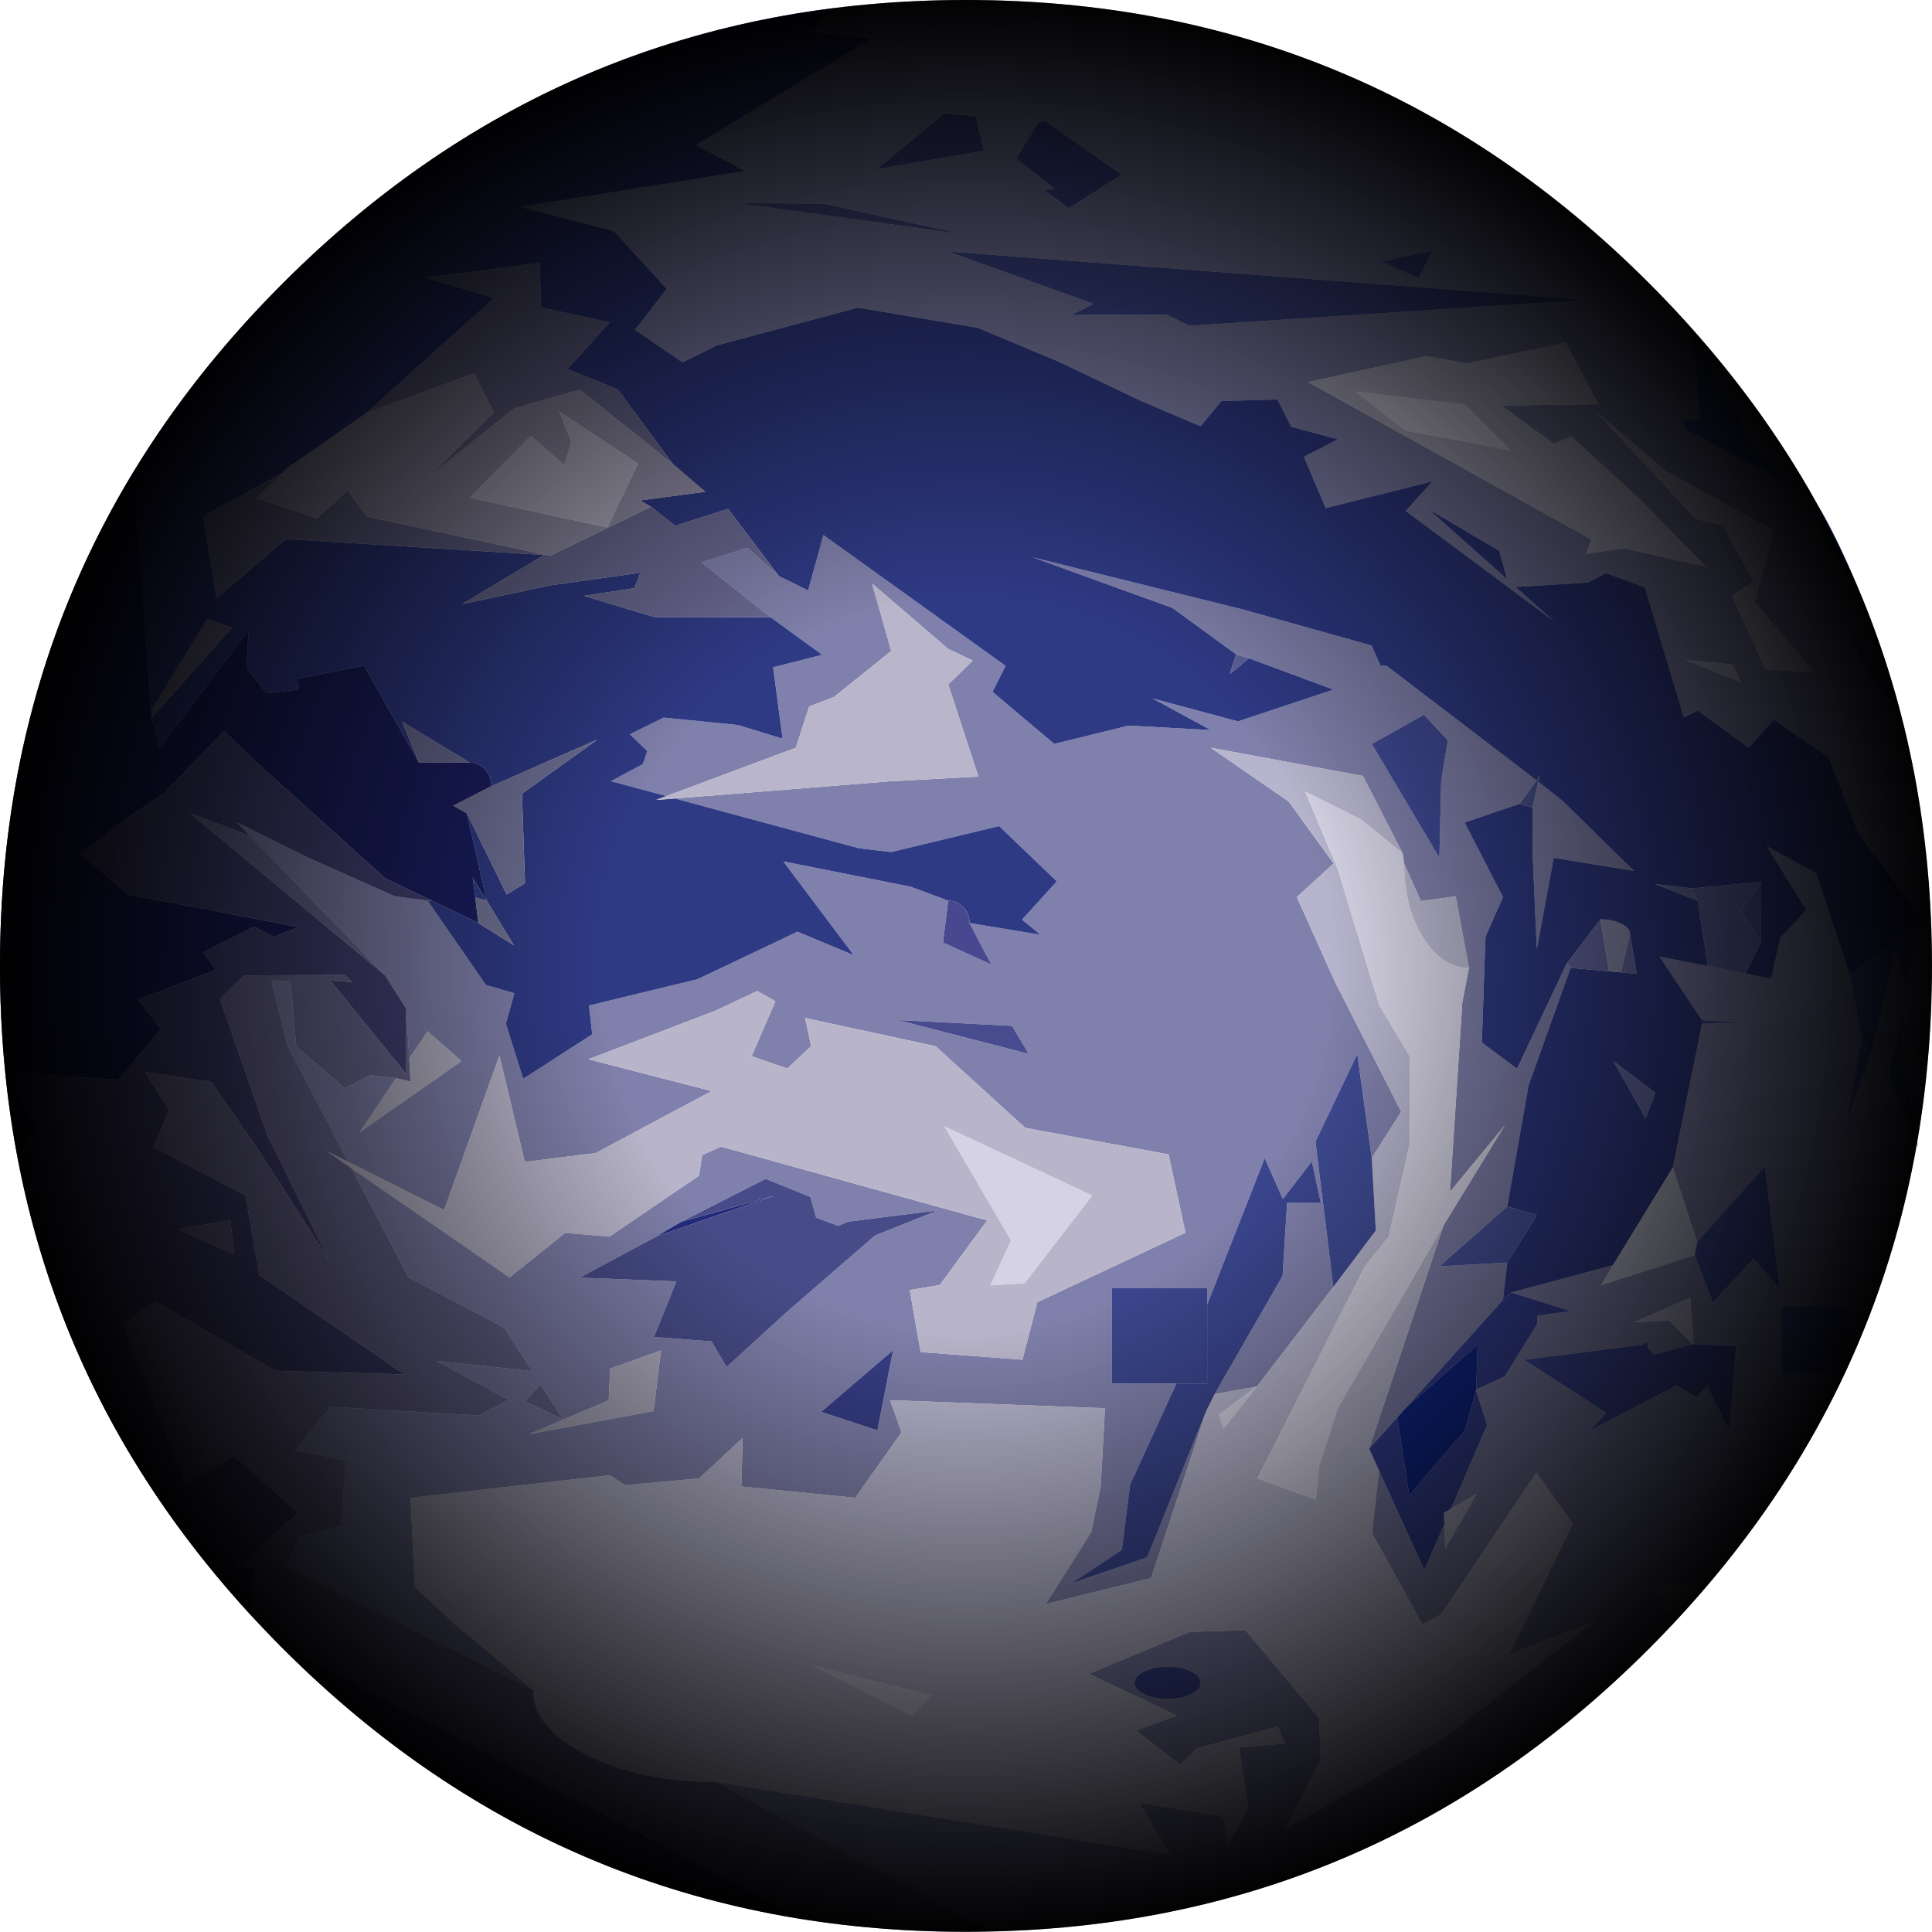 <?xml version="1.0" encoding="UTF-8" standalone="no"?>
<svg xmlns:ffdec="https://www.free-decompiler.com/flash" xmlns:xlink="http://www.w3.org/1999/xlink" ffdec:objectType="shape" height="480.0px" width="480.05px" xmlns="http://www.w3.org/2000/svg">
  <g transform="matrix(1.0, 0.0, 0.0, 1.0, 240.0, 240.0)">
    <path d="M2.4 -211.15 L4.55 -202.55 -22.25 -197.9 -5.45 -211.8 2.4 -211.15" fill="#434c90" fill-rule="evenodd" stroke="none"/>
    <path d="M2.4 -211.15 L-5.45 -211.8 -22.25 -197.9 4.55 -202.55 2.4 -211.15 M17.95 -209.45 L12.45 -200.65 22.15 -193.05 19.55 -192.7 Q22.6 -190.5 25.6 -188.25 L38.65 -196.6 19.65 -210.0 17.95 -209.45 M124.55 -149.7 L114.4 -151.5 85.05 -145.05 155.45 -105.95 154.05 -102.4 163.6 -103.75 183.9 -99.15 167.1 -116.3 150.45 -131.5 146.05 -129.75 133.05 -139.25 157.15 -139.55 149.05 -154.85 124.55 -149.7 M112.5 -170.85 L115.8 -177.5 117.65 -178.05 103.2 -175.05 112.5 -170.85 M237.6 -11.55 L221.8 -32.9 214.35 -51.9 200.75 -61.15 194.5 -54.2 181.85 -63.45 178.4 -61.75 168.7 -94.05 159.05 -97.6 154.55 -95.25 136.6 -94.15 146.05 -85.7 109.3 -113.05 115.95 -120.4 89.4 -113.75 84.0 -126.5 92.45 -130.85 80.85 -133.95 77.4 -140.75 63.5 -140.35 58.3 -134.1 43.5 -140.4 23.0 -150.15 2.95 -158.55 -26.85 -163.55 -61.8 -154.2 -70.4 -149.95 -82.2 -158.05 -74.35 -168.25 -87.5 -182.6 -110.65 -188.6 -54.9 -197.5 -67.05 -203.95 -23.4 -230.5 -38.15 -232.05 -32.95 -238.0 Q-16.9 -240.0 0.0 -240.0 99.3 -240.0 169.65 -169.65 195.25 -144.1 211.55 -114.65 L213.65 -104.25 220.85 -95.85 Q226.95 -81.8 231.1 -66.95 L218.65 -84.8 224.3 -71.9 232.05 -63.45 Q235.95 -48.7 237.95 -33.15 L231.3 -41.25 238.6 -27.45 Q240.0 -14.0 240.0 0.0 240.0 22.6 236.35 43.7 L232.35 18.1 233.2 10.95 229.25 26.9 236.25 44.25 Q231.25 72.75 219.6 98.5 L219.6 84.55 202.8 84.55 202.8 101.35 218.3 101.35 Q204.15 131.55 180.7 157.95 L182.75 153.85 171.0 153.85 175.75 163.4 169.65 169.65 Q101.45 237.8 6.05 239.9 L-61.9 202.8 50.85 220.9 43.1 207.95 63.95 211.4 65.1 218.7 70.15 209.0 67.9 194.2 79.3 193.2 77.5 189.0 57.4 194.4 53.2 198.45 42.3 190.0 52.45 186.25 30.55 175.9 55.6 165.5 69.45 165.05 87.75 186.9 88.15 197.5 79.25 214.6 119.3 191.5 156.0 162.9 135.0 171.05 150.8 138.6 141.75 125.9 118.1 161.1 113.45 163.65 100.9 140.9 102.65 125.35 113.9 150.05 118.9 138.65 119.1 144.8 126.9 131.15 120.5 134.9 129.5 114.1 126.75 105.45 126.8 105.25 133.9 102.0 142.05 88.85 142.0 86.95 150.2 85.75 135.55 81.15 160.8 74.35 157.85 79.3 181.1 71.9 185.6 83.6 195.7 72.7 202.25 80.2 198.5 49.8 181.7 68.6 175.65 50.1 182.9 14.4 192.35 14.2 182.9 13.45 172.35 -2.3 184.35 0.05 193.7 1.9 200.1 3.15 202.35 -6.95 208.85 -13.9 199.0 -29.7 211.25 -23.05 219.7 2.35 222.6 17.95 218.8 38.7 224.95 21.8 230.9 -3.15 233.85 4.4 237.6 -11.55 M-133.75 -16.2 L-119.25 4.75 -112.2 6.8 -114.3 14.4 -110.0 28.05 -92.85 17.0 -93.65 9.85 -66.65 3.3 -41.85 -8.5 -27.85 -2.65 -45.35 -25.95 -13.8 -19.7 -4.4 -16.2 -5.7 -5.8 6.3 -0.35 0.9 -10.65 18.5 -7.75 13.95 -11.5 22.6 -21.0 8.25 -34.75 -18.55 -28.3 -26.45 -29.2 -72.3 -41.6 -19.1 -45.85 3.1 -47.05 -4.4 -69.95 1.7 -75.85 -4.4 -78.75 -23.3 -95.0 -18.55 -78.25 -32.8 -66.8 -38.95 -64.45 -42.25 -54.2 -74.4 -42.2 -88.2 -45.9 -80.25 -50.15 -79.15 -53.4 -83.5 -57.55 -75.1 -61.7 -56.65 -59.85 -45.55 -56.45 -47.9 -74.2 -35.7 -77.3 -48.55 -86.65 -65.65 -100.25 -54.3 -103.9 -46.45 -96.85 -39.2 -93.3 -35.4 -107.05 9.85 -74.55 6.6 -68.1 21.95 -55.15 40.4 -59.7 60.85 -58.6 46.4 -66.45 67.6 -60.75 91.3 -68.65 70.3 -76.45 67.15 -77.4 51.3 -88.95 16.65 -101.5 68.85 -88.55 100.8 -79.6 103.05 -74.55 104.55 -74.55 141.8 -46.1 137.65 -40.3 123.9 -35.65 133.45 -17.1 129.1 -7.2 128.2 19.05 136.95 25.55 149.2 -0.45 149.95 -0.15 150.25 0.5 139.8 29.7 134.5 59.8 117.65 74.65 134.5 73.7 133.45 83.0 109.35 109.8 107.2 112.2 100.2 119.95 118.7 64.45 133.95 39.55 120.3 56.1 123.35 9.05 125.0 0.5 121.7 -17.3 113.05 -16.1 108.9 -25.35 108.5 -28.0 98.65 -47.2 60.85 -54.2 80.2 -40.85 91.35 -25.45 82.25 -17.1 91.75 4.05 108.15 36.2 100.85 47.75 97.25 21.9 86.85 43.65 91.3 79.75 72.4 104.4 72.1 104.55 61.8 106.4 78.7 77.0 79.8 58.9 88.2 58.9 85.95 48.55 78.75 57.95 74.25 47.75 59.95 84.15 59.95 80.1 36.3 80.1 36.3 103.75 52.3 103.75 40.8 128.9 38.75 145.1 26.15 153.45 45.05 146.95 59.75 110.5 46.0 152.1 19.85 158.55 31.15 140.65 33.5 129.35 34.55 109.9 -18.85 107.9 -16.0 115.9 -27.5 132.15 -55.8 129.35 -55.45 117.25 -66.3 127.35 -84.65 129.0 -88.55 126.55 -138.0 132.15 -136.95 154.35 -126.9 163.6 -107.55 179.9 -168.9 149.15 -165.4 141.8 -155.25 139.2 -154.05 122.75 -166.75 120.4 -157.9 109.55 -121.15 111.7 -113.6 107.8 -131.7 98.1 -107.75 100.7 -114.7 89.9 -138.5 77.4 -152.65 50.3 -113.35 77.4 -99.6 66.35 -88.55 67.25 -66.3 52.1 -65.55 47.0 -60.85 44.9 5.3 63.25 -6.5 79.3 -13.95 80.55 -11.25 95.95 14.05 97.85 17.75 83.55 54.55 66.3 50.35 46.85 14.75 40.25 -7.55 19.95 -39.95 12.95 -38.45 19.95 -44.35 25.5 -53.25 22.45 -47.35 8.8 -51.85 6.25 -62.25 11.15 -93.8 23.2 -63.15 31.1 -92.0 46.5 -109.6 48.7 -115.9 22.25 -129.65 60.65 -153.45 48.7 -168.5 19.95 -172.55 3.6 -167.8 3.85 -166.4 19.95 -154.35 30.4 -148.05 27.15 -141.6 27.9 -150.6 41.3 -125.35 23.65 -133.75 16.25 -138.3 23.0 -139.05 10.7 -144.3 2.35 -177.95 -32.35 -181.1 -35.65 -164.3 -27.3 -141.9 -17.3 -133.75 -16.2 M142.25 -45.75 L148.2 -41.05 166.0 -23.6 146.05 -26.85 141.85 -4.15 140.8 -28.25 140.8 -39.35 142.25 -45.75 M132.5 -103.15 L115.0 -113.45 134.5 -96.05 132.5 -103.15 M55.55 -159.05 L153.9 -165.5 -4.4 -177.5 31.7 -164.5 26.4 -161.85 50.0 -161.75 55.55 -159.05 M100.85 -55.15 L117.65 -26.85 118.1 -45.9 119.75 -56.05 113.8 -62.4 100.85 -55.15 M188.2 -109.4 L195.75 -95.45 190.3 -92.1 198.65 -73.65 210.75 -72.95 195.95 -90.4 200.75 -108.15 174.1 -122.8 156.6 -137.65 181.35 -111.05 188.2 -109.4 M178.95 -133.2 L203.85 -120.0 194.7 -131.15 180.8 -156.15 182.35 -135.6 177.85 -135.5 178.95 -133.2 M190.45 -74.9 L178.8 -76.0 192.6 -70.5 190.45 -74.9 M180.65 94.0 L171.0 96.55 169.6 95.1 169.25 93.4 168.05 94.15 138.7 97.85 159.15 111.1 155.0 115.45 176.65 104.2 181.5 107.25 184.15 104.3 189.7 115.45 191.4 94.5 180.8 93.95 179.95 82.4 166.05 88.55 174.65 88.1 180.65 94.0 M11.45 14.9 L-17.0 13.45 15.6 21.85 11.45 14.9 M55.95 175.3 Q53.55 174.15 50.15 174.15 46.75 174.15 44.35 175.3 41.9 176.5 41.9 178.15 41.9 179.8 44.35 180.95 46.75 182.15 50.15 182.15 53.55 182.15 55.95 180.95 58.35 179.8 58.35 178.15 58.35 176.5 55.95 175.3 M-35.4 -189.4 L-57.0 -189.55 -0.3 -181.75 -35.4 -189.4 M-70.65 63.55 L-76.95 67.25 -95.9 77.45 -71.95 78.4 -77.5 92.2 -63.2 93.3 -59.45 99.65 -44.5 86.0 -22.6 67.0 -7.0 60.75 -29.3 63.55 -31.75 64.6 -37.2 62.55 -38.65 57.4 -49.75 52.9 -70.65 63.55 M-105.75 103.9 L-109.55 108.25 -100.1 112.65 -105.75 103.9 M-88.75 107.95 L-108.55 116.35 -77.6 110.6 -75.75 95.55 -88.4 100.05 -88.75 107.95 M-22.0 115.4 L-18.1 95.5 -35.95 110.8 -22.0 115.4" fill="#7f80ab" fill-rule="evenodd" stroke="none"/>
    <path d="M17.95 -209.45 L19.65 -210.0 38.65 -196.6 25.6 -188.25 Q22.6 -190.5 19.55 -192.7 L22.15 -193.05 12.45 -200.65 17.95 -209.45" fill="#3f4b92" fill-rule="evenodd" stroke="none"/>
    <path d="M124.55 -149.7 L149.05 -154.85 157.15 -139.55 133.05 -139.25 146.05 -129.75 150.45 -131.5 167.1 -116.3 183.9 -99.15 163.6 -103.75 154.05 -102.4 155.45 -105.95 85.05 -145.05 114.4 -151.5 124.55 -149.7 M109.25 -133.0 L135.4 -128.1 123.95 -139.5 96.65 -142.75 109.25 -133.0" fill="#b8b7cf" fill-rule="evenodd" stroke="none"/>
    <path d="M112.5 -170.85 L103.2 -175.05 117.65 -178.05 115.8 -177.5 112.5 -170.85" fill="#44509a" fill-rule="evenodd" stroke="none"/>
    <path d="M109.25 -133.0 L96.65 -142.75 123.95 -139.5 135.4 -128.1 109.25 -133.0" fill="#d7d6e6" fill-rule="evenodd" stroke="none"/>
    <path d="M-32.95 -238.0 L-38.15 -232.05 -23.4 -230.5 -67.05 -203.95 -54.9 -197.5 -110.65 -188.6 -87.5 -182.6 -74.35 -168.25 -82.2 -158.05 -70.4 -149.95 -61.8 -154.2 -26.85 -163.55 2.95 -158.55 23.0 -150.15 43.5 -140.4 58.3 -134.1 63.5 -140.35 77.4 -140.75 80.85 -133.95 92.45 -130.85 84.0 -126.5 89.4 -113.75 115.95 -120.4 109.3 -113.05 146.05 -85.7 136.6 -94.15 154.55 -95.25 159.05 -97.6 168.7 -94.05 178.4 -61.75 181.85 -63.45 194.5 -54.2 200.75 -61.15 214.35 -51.9 221.8 -32.9 237.6 -11.55 219.7 2.35 211.25 -23.05 199.0 -29.7 208.85 -13.9 202.35 -6.95 200.1 3.15 193.7 1.9 197.6 -6.0 197.6 -20.85 180.4 -19.25 171.2 -20.35 181.85 -16.2 184.35 0.05 172.35 -2.3 182.9 13.45 182.9 14.4 175.65 50.1 160.8 74.35 135.55 81.15 133.45 83.0 134.5 73.7 141.85 61.9 134.5 59.8 139.8 29.7 150.25 0.5 159.8 1.35 162.75 1.6 166.7 1.95 165.0 -7.85 Q165.0 -9.4 162.85 -10.45 160.7 -11.55 157.65 -11.55 L149.2 -0.45 136.95 25.55 128.2 19.05 129.1 -7.2 133.45 -17.1 123.9 -35.65 137.65 -40.3 140.8 -39.35 140.8 -28.25 141.85 -4.15 146.05 -26.85 166.0 -23.6 148.2 -41.05 142.25 -45.75 142.55 -47.2 141.8 -46.1 104.55 -74.55 103.05 -74.55 100.8 -79.6 68.85 -88.55 16.65 -101.5 51.3 -88.95 67.15 -77.4 65.6 -72.55 70.3 -76.45 91.3 -68.65 67.6 -60.75 46.4 -66.45 60.85 -58.6 40.4 -59.7 21.95 -55.15 6.6 -68.1 9.85 -74.55 -35.4 -107.05 -39.2 -93.3 -46.45 -96.85 -59.1 -113.55 -72.25 -109.35 -78.25 -114.1 -81.0 -115.65 -64.75 -117.8 -72.75 -124.65 -86.45 -143.2 -99.05 -148.3 -88.55 -159.9 -105.55 -163.6 -105.9 -174.7 -133.95 -171.0 -117.2 -165.95 -149.0 -137.35 -168.5 -123.75 -169.75 -122.5 -189.55 -111.7 -186.2 -91.35 -168.9 -106.05 -104.75 -102.1 -125.2 -89.9 -103.3 -94.55 -80.85 -97.7 -82.35 -93.85 -94.9 -91.95 -77.4 -86.7 -48.55 -86.65 -35.7 -77.3 -47.9 -74.2 -45.55 -56.45 -56.65 -59.85 -75.1 -61.7 -83.5 -57.55 -79.15 -53.4 -80.25 -50.15 -88.2 -45.9 -74.4 -42.2 -76.95 -41.25 -72.3 -41.6 -26.45 -29.2 -18.55 -28.3 8.25 -34.75 22.6 -21.0 13.95 -11.5 18.5 -7.75 0.9 -10.65 Q0.9 -12.95 -0.65 -14.55 -2.2 -16.2 -4.4 -16.2 L-13.8 -19.7 -45.35 -25.95 -27.85 -2.65 -41.85 -8.5 -66.65 3.3 -93.65 9.85 -92.85 17.0 -110.0 28.05 -114.3 14.4 -112.2 6.8 -119.25 4.75 -133.75 -16.2 -132.7 -16.2 -121.15 -10.65 -112.3 -5.1 -119.05 -16.2 -124.0 -37.9 -114.1 -17.75 -109.55 -20.55 -110.3 -42.8 -91.55 -56.25 -117.9 -44.65 Q-117.9 -47.05 -119.45 -48.75 -121.05 -50.5 -123.25 -50.5 L-140.1 -60.7 -135.9 -50.5 -149.55 -74.6 -166.1 -71.4 -165.9 -68.65 -173.7 -67.75 -178.75 -73.9 -178.25 -83.4 -200.3 -54.2 -202.35 -61.6 -182.4 -84.0 -188.5 -86.15 -202.4 -63.45 -206.8 -122.8 Q-191.7 -147.65 -169.65 -169.65 -111.3 -228.05 -32.95 -238.0 M132.5 -103.15 L134.5 -96.05 115.0 -113.45 132.5 -103.15 M171.3 31.55 L160.9 23.65 168.9 37.85 171.3 31.55" fill="#2f3a85" fill-rule="evenodd" stroke="none"/>
    <path d="M55.55 -159.05 L50.0 -161.75 26.4 -161.85 31.7 -164.5 -4.4 -177.5 153.9 -165.5 55.55 -159.05" fill="#404b93" fill-rule="evenodd" stroke="none"/>
    <path d="M70.3 -76.45 L65.6 -72.55 67.15 -77.4 70.3 -76.45" fill="#5d6198" fill-rule="evenodd" stroke="none"/>
    <path d="M-4.4 -16.2 Q-2.2 -16.2 -0.65 -14.55 0.9 -12.95 0.9 -10.65 L6.3 -0.35 -5.7 -5.8 -4.4 -16.2" fill="#484890" fill-rule="evenodd" stroke="none"/>
    <path d="M102.65 125.35 L100.9 140.9 113.45 163.65 118.1 161.1 141.75 125.9 150.8 138.6 135.0 171.05 156.0 162.9 119.3 191.5 79.25 214.6 88.15 197.5 87.75 186.9 69.45 165.05 55.6 165.5 30.55 175.9 52.45 186.25 42.3 190.0 53.2 198.45 57.4 194.4 77.5 189.0 79.3 193.2 67.9 194.2 70.15 209.0 65.1 218.7 63.95 211.4 43.1 207.95 50.85 220.9 -61.9 202.8 Q-80.8 202.8 -94.2 196.1 -107.55 189.4 -107.55 179.9 L-126.9 163.6 -136.95 154.35 -138.0 132.15 -88.55 126.55 -84.65 129.0 -66.3 127.35 -55.45 117.25 -55.8 129.35 -27.5 132.15 -16.0 115.9 -18.85 107.9 34.55 109.9 33.5 129.35 31.15 140.65 19.85 158.55 46.0 152.1 59.75 110.5 61.8 106.4 72.1 104.55 62.9 111.5 64.0 115.0 72.4 104.4 91.3 79.75 101.85 65.75 100.85 47.75 108.15 36.2 91.75 4.05 82.25 -17.1 91.35 -25.45 80.2 -40.85 60.85 -54.2 98.65 -47.2 108.5 -28.0 98.15 -36.4 84.35 -43.25 92.4 -24.05 102.7 9.75 110.25 22.4 110.3 44.05 105.05 67.25 99.15 74.6 72.4 127.35 86.95 132.65 87.8 124.2 92.4 109.9 118.7 64.45 100.2 119.95 102.65 125.35 M108.9 -25.35 L113.05 -16.1 121.7 -17.3 125.0 0.5 Q118.35 0.5 113.6 -7.05 108.9 -14.65 108.9 -25.35 M-13.4 186.35 L-8.6 181.25 -38.05 173.85 -13.4 186.35" fill="#b7b5cd" fill-rule="evenodd" stroke="none"/>
    <path d="M100.85 -55.15 L113.8 -62.4 119.75 -56.05 118.1 -45.9 117.65 -26.85 100.85 -55.15" fill="#404a94" fill-rule="evenodd" stroke="none"/>
    <path d="M108.5 -28.0 L108.9 -25.35 Q108.9 -14.65 113.6 -7.05 118.35 0.5 125.0 0.5 L123.35 9.05 120.3 56.1 133.95 39.55 118.7 64.45 92.4 109.9 87.8 124.2 86.95 132.65 72.4 127.35 99.15 74.6 105.05 67.25 110.3 44.05 110.25 22.4 102.7 9.75 92.4 -24.05 84.35 -43.25 98.15 -36.4 108.5 -28.0" fill="#d5d3e4" fill-rule="evenodd" stroke="none"/>
    <path d="M141.8 -46.1 L142.55 -47.2 142.25 -45.75 140.8 -39.35 137.65 -40.3 141.8 -46.1" fill="#4d5595" fill-rule="evenodd" stroke="none"/>
    <path d="M149.2 -0.45 L157.65 -11.55 159.8 1.35 150.25 0.5 149.95 -0.15 149.2 -0.45 M165.0 -7.85 L166.7 1.95 162.75 1.6 165.0 -7.85" fill="#656aa3" fill-rule="evenodd" stroke="none"/>
    <path d="M188.2 -109.4 L181.35 -111.05 156.6 -137.65 174.1 -122.8 200.75 -108.15 195.95 -90.4 210.75 -72.95 198.65 -73.65 190.3 -92.1 195.75 -95.45 188.2 -109.4" fill="#b0b0cb" fill-rule="evenodd" stroke="none"/>
    <path d="M178.95 -133.2 L177.85 -135.5 182.35 -135.6 180.8 -156.15 194.7 -131.15 203.85 -120.0 178.95 -133.2" fill="#3d53a6" fill-rule="evenodd" stroke="none"/>
    <path d="M220.85 -95.85 L213.65 -104.25 211.55 -114.65 Q215.55 -108.4 220.85 -95.85" fill="#4c5eac" fill-rule="evenodd" stroke="none"/>
    <path d="M232.05 -63.45 L224.3 -71.9 218.65 -84.8 231.1 -66.95 232.05 -63.45" fill="#485dac" fill-rule="evenodd" stroke="none"/>
    <path d="M190.45 -74.9 L192.6 -70.5 178.8 -76.0 190.45 -74.9" fill="#aeafc8" fill-rule="evenodd" stroke="none"/>
    <path d="M197.6 -6.0 L192.45 -13.7 197.6 -20.85 197.6 -6.0" fill="#515c9c" fill-rule="evenodd" stroke="none"/>
    <path d="M193.7 1.9 L184.35 0.05 181.85 -16.2 180.4 -19.25 197.6 -20.85 192.45 -13.7 197.6 -6.0 193.7 1.9" fill="#5d65a1" fill-rule="evenodd" stroke="none"/>
    <path d="M180.4 -19.25 L181.85 -16.2 171.2 -20.35 180.4 -19.25" fill="#6971a3" fill-rule="evenodd" stroke="none"/>
    <path d="M157.65 -11.55 Q160.7 -11.55 162.85 -10.45 165.0 -9.4 165.0 -7.85 L162.75 1.6 159.8 1.35 157.65 -11.55" fill="#8f90b4" fill-rule="evenodd" stroke="none"/>
    <path d="M238.6 -27.45 L231.3 -41.25 237.95 -33.15 238.6 -27.45" fill="#b0b1cd" fill-rule="evenodd" stroke="none"/>
    <path d="M236.25 44.25 L229.25 26.9 233.2 10.95 232.35 18.1 236.35 43.7 236.55 45.0 236.25 44.25" fill="#4859a8" fill-rule="evenodd" stroke="none"/>
    <path d="M237.6 -11.55 L233.85 4.4 230.9 -3.15 224.95 21.8 218.8 38.7 222.6 17.95 219.7 2.35 237.6 -11.55" fill="#4452a3" fill-rule="evenodd" stroke="none"/>
    <path d="M182.9 13.45 L192.35 14.2 182.9 14.4 182.9 13.45" fill="#3f499a" fill-rule="evenodd" stroke="none"/>
    <path d="M171.3 31.55 L168.9 37.85 160.9 23.65 171.3 31.55" fill="#686ea7" fill-rule="evenodd" stroke="none"/>
    <path d="M175.65 50.1 L181.7 68.6 181.1 71.9 157.85 79.3 160.8 74.35 175.65 50.1" fill="#bcbcd3" fill-rule="evenodd" stroke="none"/>
    <path d="M181.7 68.6 L198.5 49.8 202.25 80.2 195.7 72.7 185.6 83.6 181.1 71.9 181.7 68.6" fill="#404ea1" fill-rule="evenodd" stroke="none"/>
    <path d="M180.8 93.95 L191.4 94.5 189.7 115.45 184.15 104.3 181.5 107.25 176.65 104.2 155.0 115.45 159.15 111.1 138.7 97.85 168.05 94.15 169.25 93.4 169.6 95.1 171.0 96.55 180.65 94.0 180.8 93.95" fill="#3f4b9d" fill-rule="evenodd" stroke="none"/>
    <path d="M180.8 93.95 L180.65 94.0 174.65 88.1 166.05 88.55 179.95 82.4 180.8 93.95" fill="#b4b3ce" fill-rule="evenodd" stroke="none"/>
    <path d="M218.3 101.35 L202.8 101.35 202.8 84.55 219.6 84.55 219.6 98.5 218.3 101.35" fill="#4757a8" fill-rule="evenodd" stroke="none"/>
    <path d="M175.75 163.4 L171.0 153.85 182.75 153.85 180.7 157.95 175.75 163.4" fill="#acabc8" fill-rule="evenodd" stroke="none"/>
    <path d="M91.3 79.75 L86.85 43.65 97.25 21.9 100.85 47.75 101.85 65.75 91.3 79.75" fill="#3e4a92" fill-rule="evenodd" stroke="none"/>
    <path d="M135.55 81.15 L150.2 85.75 142.0 86.95 142.05 88.85 133.9 102.0 126.8 105.25 127.15 94.1 109.35 109.8 133.45 83.0 135.55 81.15 M126.75 105.45 L129.5 114.1 120.5 134.9 118.8 135.9 118.9 138.65 113.9 150.05 102.65 125.35 100.2 119.95 107.2 112.2 110.15 131.55 123.95 115.45 126.75 105.45" fill="#364295" fill-rule="evenodd" stroke="none"/>
    <path d="M134.5 59.8 L141.85 61.9 134.5 73.7 117.65 74.65 134.5 59.8" fill="#49549d" fill-rule="evenodd" stroke="none"/>
    <path d="M59.95 84.15 L74.25 47.75 78.75 57.95 85.95 48.55 88.2 58.9 79.8 58.9 78.7 77.0 61.8 106.4 59.75 110.5 45.05 146.95 26.15 153.45 38.75 145.1 40.8 128.9 52.3 103.75 59.95 103.75 59.95 84.15" fill="#3a458d" fill-rule="evenodd" stroke="none"/>
    <path d="M11.45 14.9 L15.6 21.85 -17.0 13.45 11.45 14.9" fill="#494b8f" fill-rule="evenodd" stroke="none"/>
    <path d="M31.4 57.05 L14.6 78.85 6.05 79.4 11.2 68.2 -5.35 39.85 31.4 57.05" fill="#d5d3e3" fill-rule="evenodd" stroke="none"/>
    <path d="M31.4 57.05 L-5.35 39.85 11.2 68.2 6.05 79.4 14.6 78.85 31.4 57.05 M-153.45 48.7 L-129.65 60.65 -115.9 22.25 -109.6 48.7 -92.0 46.5 -63.15 31.1 -93.8 23.2 -62.25 11.15 -51.85 6.25 -47.35 8.8 -53.25 22.45 -44.35 25.5 -38.45 19.95 -39.95 12.95 -7.55 19.95 14.75 40.25 50.35 46.85 54.55 66.3 17.75 83.55 14.05 97.85 -11.25 95.95 -13.95 80.55 -6.5 79.3 5.3 63.25 -60.85 44.9 -65.55 47.0 -66.3 52.1 -88.55 67.25 -99.6 66.35 -113.35 77.4 -152.65 50.3 -159.0 45.9 -153.45 48.7" fill="#b8b5ca" fill-rule="evenodd" stroke="none"/>
    <path d="M52.3 103.75 L36.3 103.75 36.3 80.1 59.95 80.1 59.95 84.15 59.95 103.75 52.3 103.75" fill="#3b468c" fill-rule="evenodd" stroke="none"/>
    <path d="M72.1 104.55 L72.4 104.4 64.0 115.0 62.9 111.5 72.1 104.55" fill="#d1d0e0" fill-rule="evenodd" stroke="none"/>
    <path d="M55.95 175.3 Q58.35 176.5 58.35 178.15 58.35 179.8 55.95 180.95 53.55 182.15 50.15 182.15 46.75 182.15 44.35 180.95 41.9 179.8 41.9 178.15 41.9 176.5 44.35 175.3 46.75 174.15 50.15 174.15 53.55 174.15 55.95 175.3" fill="#394593" fill-rule="evenodd" stroke="none"/>
    <path d="M126.8 105.25 L126.75 105.45 123.95 115.45 110.15 131.55 107.2 112.2 109.35 109.8 127.15 94.1 126.8 105.25" fill="#10278c" fill-rule="evenodd" stroke="none"/>
    <path d="M120.5 134.9 L126.9 131.15 119.1 144.8 118.9 138.65 118.8 135.9 120.5 134.9" fill="#b1b0c9" fill-rule="evenodd" stroke="none"/>
    <path d="M-206.8 -122.8 L-202.4 -63.45 -202.35 -61.6 -200.3 -54.2 -178.25 -83.4 -178.75 -73.9 -173.7 -67.75 -165.9 -68.65 -166.1 -71.4 -149.55 -74.6 -135.9 -50.5 -123.25 -50.5 Q-121.05 -50.5 -119.45 -48.75 -117.9 -47.05 -117.9 -44.65 L-127.35 -39.8 -124.0 -37.9 -119.05 -16.2 -122.55 -22.0 -121.9 -17.0 -121.15 -10.65 -132.7 -16.2 -144.3 -21.75 -178.7 -52.8 -184.3 -58.3 -199.65 -42.55 -207.4 -37.5 -219.95 -27.85 -208.2 -17.75 -165.75 -9.65 -171.9 -7.2 -176.9 -9.7 -189.45 -3.35 -186.3 0.95 -205.65 8.4 -200.0 15.7 -210.55 28.3 -238.3 26.5 -230.8 40.25 -235.85 46.55 Q-240.0 24.1 -240.0 0.0 -240.0 -68.25 -206.8 -122.8" fill="#1a1e60" fill-rule="evenodd" stroke="none"/>
    <path d="M-48.55 -86.65 L-77.4 -86.7 -94.9 -91.95 -82.35 -93.85 -80.85 -97.7 -103.3 -94.55 -125.2 -89.9 -104.75 -102.1 -168.9 -106.05 -186.2 -91.35 -189.55 -111.7 -169.75 -122.5 -176.2 -116.2 -161.2 -111.2 -153.6 -118.2 -148.9 -111.7 -103.3 -101.9 -78.25 -114.1 -72.25 -109.35 -59.1 -113.55 -46.45 -96.85 -54.3 -103.9 -65.65 -100.25 -48.55 -86.65 M-149.0 -137.35 L-117.2 -165.95 -133.95 -171.0 -105.9 -174.7 -105.55 -163.6 -88.55 -159.9 -99.05 -148.3 -86.45 -143.2 -72.75 -124.65 -95.9 -143.15 -112.2 -138.55 -133.95 -121.1 -117.35 -137.55 -122.2 -147.25 -149.0 -137.35" fill="#6a6992" fill-rule="evenodd" stroke="none"/>
    <path d="M-169.75 -122.5 L-168.5 -123.75 -149.0 -137.35 -122.2 -147.25 -117.35 -137.55 -133.95 -121.1 -112.2 -138.55 -95.9 -143.15 -72.75 -124.65 -64.75 -117.8 -81.0 -115.65 -78.25 -114.1 -103.3 -101.9 -148.9 -111.7 -153.6 -118.2 -161.2 -111.2 -176.2 -116.2 -169.75 -122.5 M-98.0 -130.2 L-99.8 -124.45 -108.1 -131.75 -123.25 -116.3 -89.1 -108.95 -81.45 -124.8 -101.1 -137.8 -98.0 -130.2" fill="#928ea8" fill-rule="evenodd" stroke="none"/>
    <path d="M-202.4 -63.45 L-188.5 -86.15 -182.4 -84.0 -202.35 -61.6 -202.4 -63.45" fill="#716d8c" fill-rule="evenodd" stroke="none"/>
    <path d="M-132.7 -16.2 L-133.75 -16.2 -141.9 -17.3 -164.3 -27.3 -181.1 -35.65 -177.95 -32.35 -192.65 -37.85 -144.3 2.35 -139.05 10.7 -139.05 26.9 -157.9 3.65 -152.55 4.0 -154.35 2.25 -179.4 2.35 -185.35 8.25 -173.5 42.25 -158.25 73.05 -175.9 45.55 -187.5 28.85 -204.0 26.35 -198.05 35.75 -201.75 45.05 -179.0 57.05 -175.55 76.85 -139.5 101.5 -171.65 100.6 -201.25 83.4 -209.4 88.9 -193.9 128.6 -181.9 121.75 -165.95 135.85 -181.1 149.55 -176.75 149.6 -177.65 161.35 Q-223.9 111.05 -235.85 46.55 L-230.8 40.25 -238.3 26.5 -210.55 28.3 -200.0 15.7 -205.65 8.4 -186.3 0.95 -189.45 -3.35 -176.9 -9.7 -171.9 -7.2 -165.75 -9.65 -208.2 -17.75 -219.95 -27.85 -207.4 -37.5 -199.65 -42.55 -184.3 -58.3 -178.7 -52.8 -144.3 -21.75 -132.7 -16.2 M-171.3 168.0 L-40.2 236.95 Q-114.05 225.3 -169.65 169.65 L-171.3 168.0 M-181.8 71.7 L-182.75 63.25 -195.85 65.4 -181.8 71.7" fill="#444276" fill-rule="evenodd" stroke="none"/>
    <path d="M-144.3 2.35 L-192.65 -37.85 -177.95 -32.35 -144.3 2.35" fill="#6a6c96" fill-rule="evenodd" stroke="none"/>
    <path d="M-35.4 -189.4 L-0.3 -181.75 -57.0 -189.55 -35.4 -189.4" fill="#4b5190" fill-rule="evenodd" stroke="none"/>
    <path d="M-98.0 -130.2 L-101.1 -137.8 -81.45 -124.8 -89.1 -108.95 -123.25 -116.3 -108.1 -131.75 -99.8 -124.45 -98.0 -130.2" fill="#b3afc3" fill-rule="evenodd" stroke="none"/>
    <path d="M-135.9 -50.5 L-140.1 -60.7 -123.25 -50.5 -135.9 -50.5" fill="#696b93" fill-rule="evenodd" stroke="none"/>
    <path d="M-117.9 -44.65 L-91.55 -56.25 -110.3 -42.8 -109.55 -20.55 -114.1 -17.75 -124.0 -37.9 -127.35 -39.8 -117.9 -44.65" fill="#6f7197" fill-rule="evenodd" stroke="none"/>
    <path d="M-121.9 -17.0 L-122.55 -22.0 -119.05 -16.2 -121.9 -17.0" fill="#303d86" fill-rule="evenodd" stroke="none"/>
    <path d="M-119.05 -16.2 L-112.3 -5.1 -121.15 -10.65 -121.9 -17.0 -119.05 -16.2" fill="#707394" fill-rule="evenodd" stroke="none"/>
    <path d="M-72.3 -41.6 L-76.95 -41.25 -74.4 -42.2 -42.25 -54.2 -38.95 -64.45 -32.8 -66.8 -18.55 -78.25 -23.3 -95.0 -4.4 -78.75 1.7 -75.85 -4.4 -69.95 3.1 -47.05 -19.1 -45.85 -72.3 -41.6" fill="#b9b6cc" fill-rule="evenodd" stroke="none"/>
    <path d="M-70.65 63.55 L-47.5 57.05 -76.95 67.25 -70.65 63.55" fill="#232a7b" fill-rule="evenodd" stroke="none"/>
    <path d="M-76.95 67.25 L-47.5 57.05 -70.65 63.55 -49.75 52.9 -38.65 57.4 -37.2 62.55 -31.75 64.6 -29.3 63.55 -7.0 60.75 -22.6 67.0 -44.5 86.0 -59.45 99.65 -63.2 93.3 -77.5 92.2 -71.95 78.4 -95.9 77.45 -76.95 67.25" fill="#474c88" fill-rule="evenodd" stroke="none"/>
    <path d="M-61.9 202.8 L6.05 239.9 0.0 240.0 Q-20.75 240.0 -40.2 236.95 L-171.3 168.0 -177.65 161.35 -176.75 149.6 -181.1 149.55 -165.95 135.85 -181.9 121.75 -193.9 128.6 -209.4 88.9 -201.25 83.4 -171.65 100.6 -139.5 101.5 -175.55 76.85 -179.0 57.05 -201.75 45.05 -198.05 35.75 -204.0 26.35 -187.5 28.85 -175.9 45.55 -158.25 73.05 -173.5 42.25 -185.35 8.25 -179.4 2.35 -154.35 2.25 -152.55 4.0 -157.9 3.65 -139.05 26.9 -139.05 10.7 -138.3 23.0 -138.0 28.75 -141.6 27.9 -148.05 27.15 -154.35 30.4 -166.4 19.95 -167.8 3.85 -172.55 3.6 -168.5 19.95 -153.45 48.7 -159.0 45.9 -152.65 50.3 -138.5 77.4 -114.7 89.9 -107.75 100.7 -131.7 98.1 -113.6 107.8 -121.15 111.7 -157.9 109.55 -166.75 120.4 -154.05 122.75 -155.25 139.2 -165.4 141.8 -168.9 149.15 -107.55 179.9 Q-107.55 189.4 -94.2 196.1 -80.8 202.8 -61.9 202.8 M-105.75 103.9 L-100.1 112.65 -109.55 108.25 -105.75 103.9" fill="#6b6891" fill-rule="evenodd" stroke="none"/>
    <path d="M-138.3 23.0 L-133.75 16.25 -125.35 23.65 -150.6 41.3 -141.6 27.9 -138.0 28.75 -138.3 23.0" fill="#b3b0c3" fill-rule="evenodd" stroke="none"/>
    <path d="M-88.75 107.95 L-88.4 100.05 -75.75 95.55 -77.6 110.6 -108.55 116.35 -88.75 107.95" fill="#b0adc2" fill-rule="evenodd" stroke="none"/>
    <path d="M-22.0 115.4 L-35.95 110.8 -18.1 95.5 -22.0 115.4" fill="#373e86" fill-rule="evenodd" stroke="none"/>
    <path d="M-13.4 186.35 L-38.05 173.85 -8.6 181.25 -13.4 186.35" fill="#cbc9de" fill-rule="evenodd" stroke="none"/>
    <path d="M-181.8 71.7 L-195.85 65.4 -182.75 63.25 -181.8 71.7" fill="#636088" fill-rule="evenodd" stroke="none"/>
    <path d="M169.7 -169.7 Q240.0 -99.4 240.05 0.0 240.0 99.35 169.7 169.7 99.4 240.0 0.05 240.0 -99.35 240.0 -169.65 169.7 -240.0 99.35 -240.0 0.0 -240.0 -99.4 -169.65 -169.7 -99.35 -240.0 0.05 -240.0 99.4 -240.0 169.7 -169.7" fill="url(#gradient0)" fill-rule="evenodd" stroke="none"/>
  </g>
  <defs>
    <radialGradient cx="0" cy="0" gradientTransform="matrix(0.296, 0.0, 0.0, 0.296, 0.0, 0.0)" gradientUnits="userSpaceOnUse" id="gradient0" r="819.2" spreadMethod="pad">
      <stop offset="0.373" stop-color="#000000" stop-opacity="0.0"/>
      <stop offset="1.0" stop-color="#000000"/>
    </radialGradient>
  </defs>
</svg>
